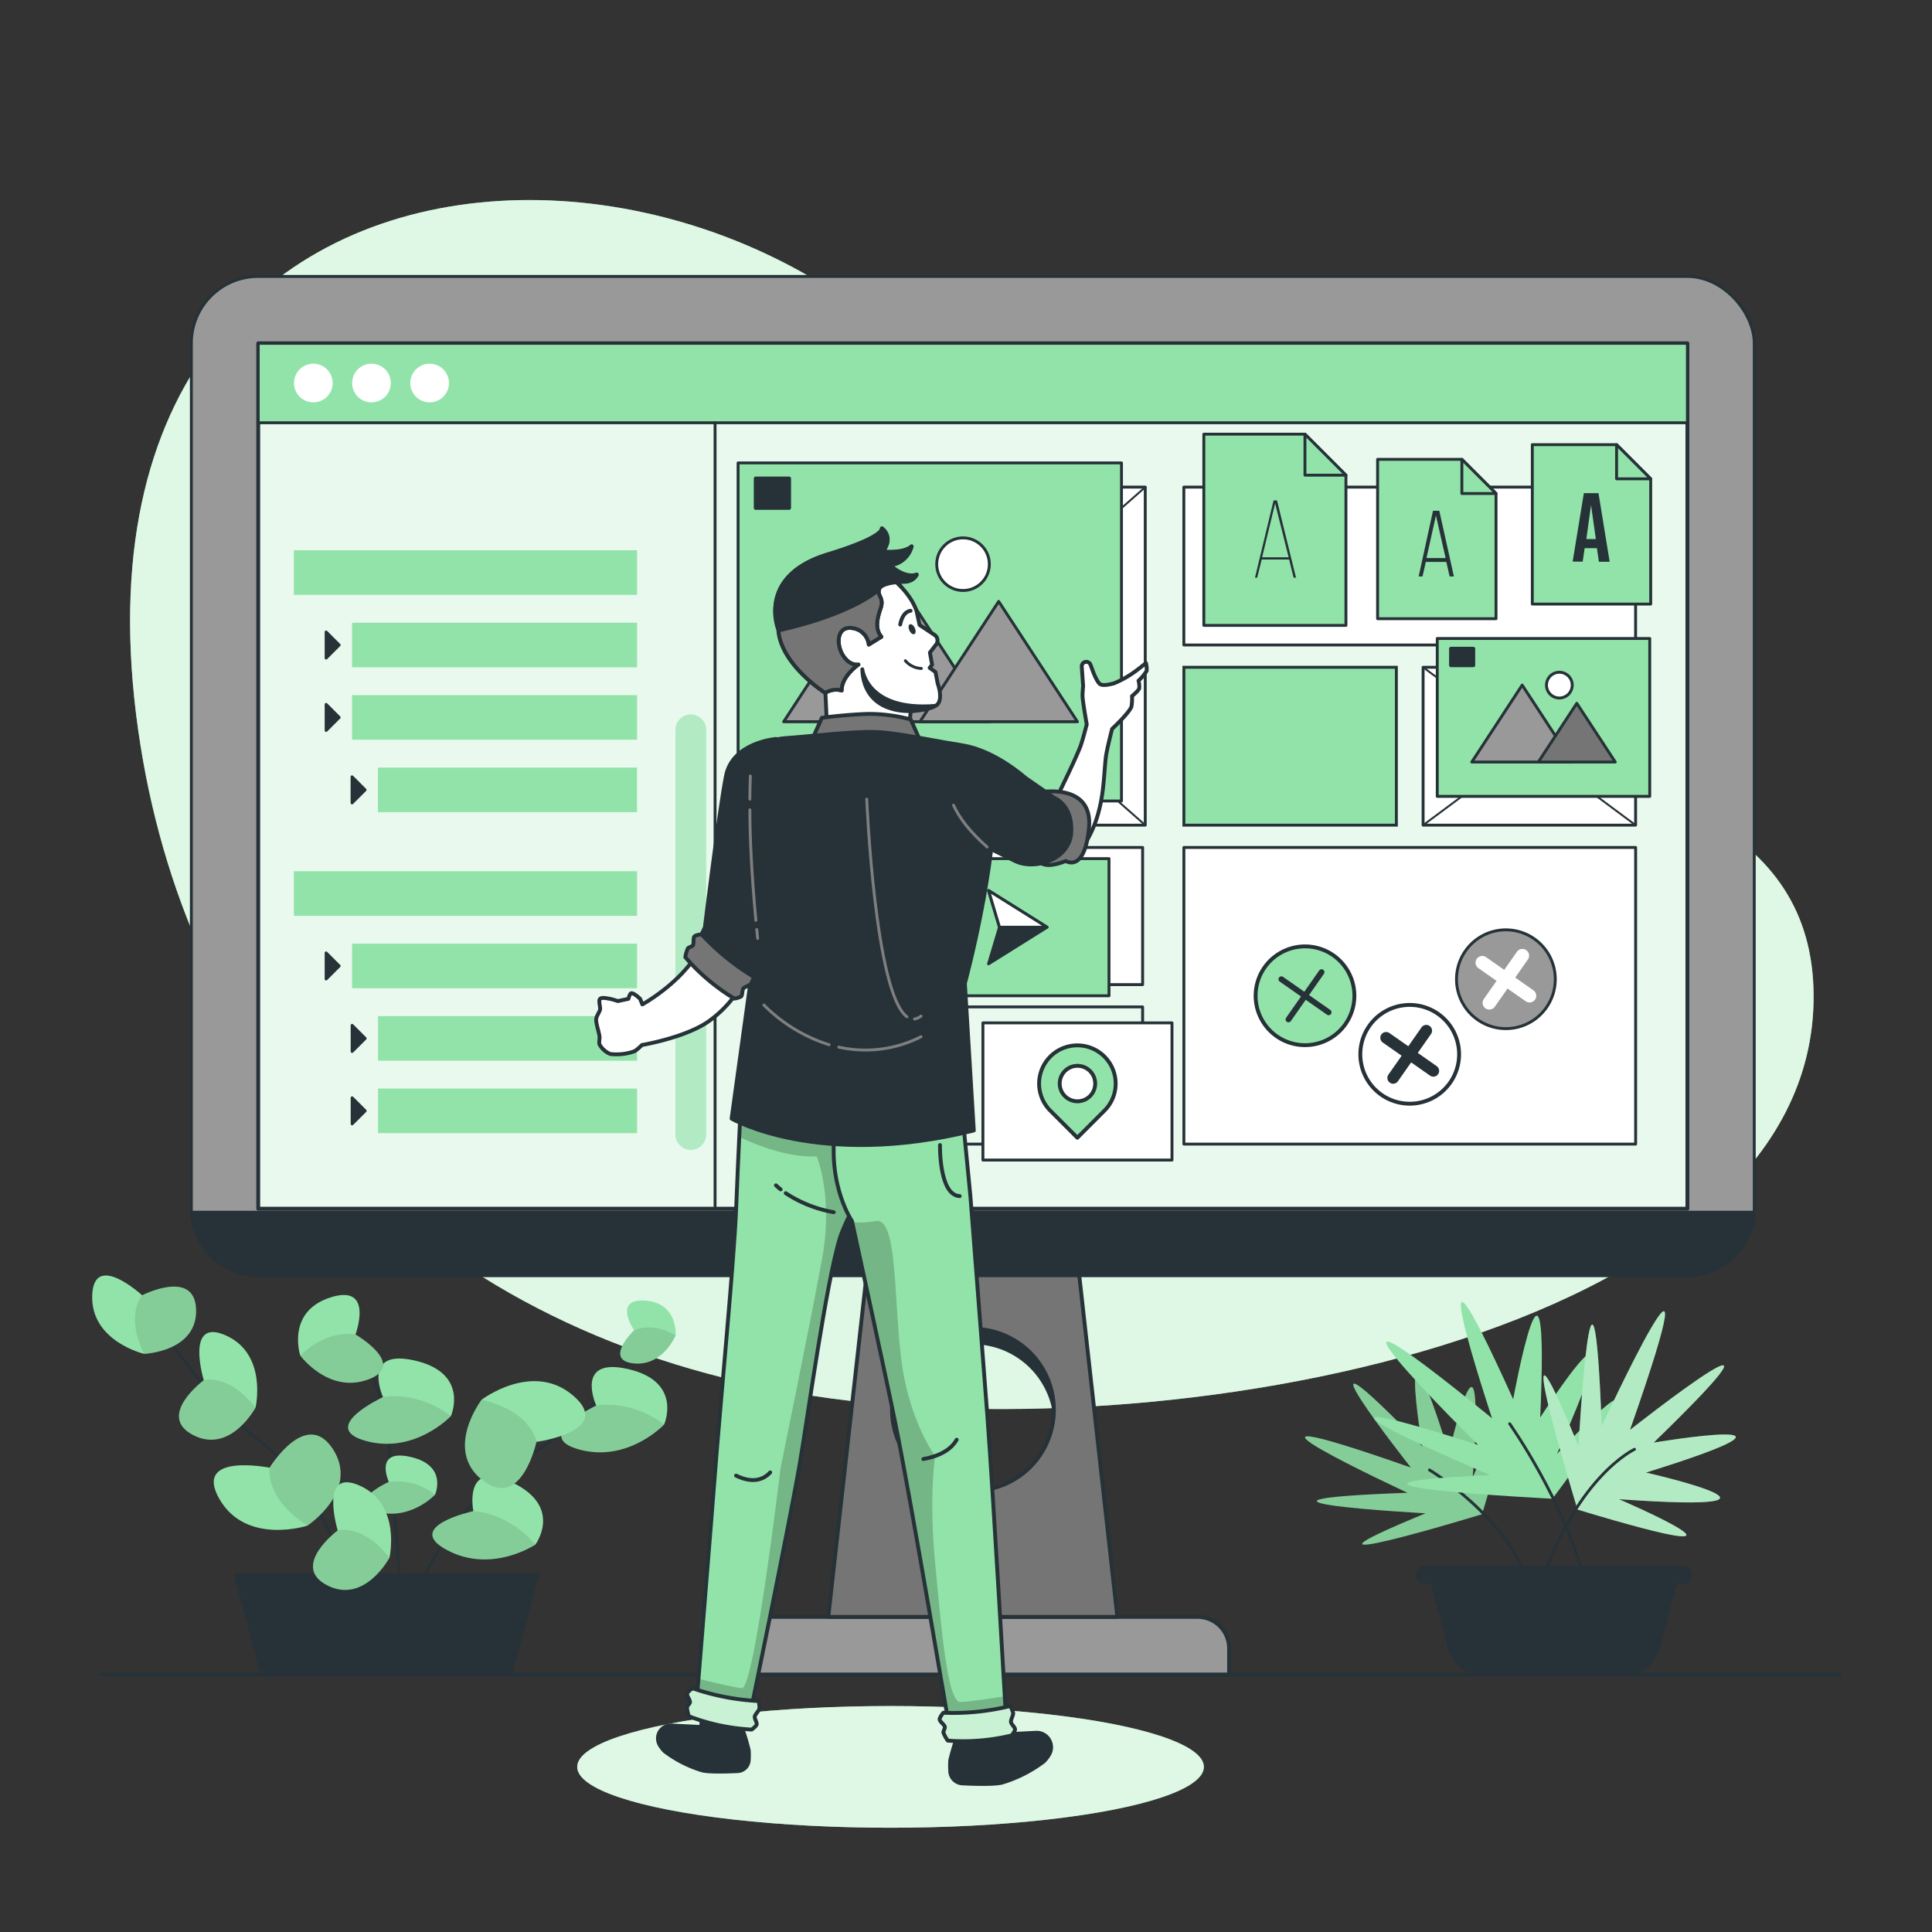 <svg xmlns="http://www.w3.org/2000/svg" xmlns:xlink="http://www.w3.org/1999/xlink" viewBox="0 0 500 500"><rect x="0" y="0" width="500" height="500" fill="#333333" stroke="none"/><defs><clippath id="clip-path"><rect x="66.83" y="88.85" width="369.87" height="223.95" style="fill:#92E3A9;stroke:#263238;stroke-linecap:round;stroke-linejoin:round"></rect></clippath><clippath id="clip-path-2"><path d="M178.8,297.58h0a4,4,0,0,1-4-3.95V188.85a4,4,0,0,1,4-3.95h0a4,4,0,0,1,3.95,3.95V293.63A4,4,0,0,1,178.8,297.58Z" style="fill:#92E3A9"></path></clippath><clippath id="clip-path-3"><path d="M191.65,287.57s-.52,9.61-1.16,25.77c-.48,12.11-4,49.63-5,62.3-1.29,16.75-5.38,66.91-5.38,66.91s5.38,4.62,13.84,1.92c0,0,10.22-49.34,13.08-66,2-11.67,6.84-46.92,10.38-58.23,1.16-3.7,6.54-14,6.54-14V287.57Z" style="fill:#92E3A9;stroke:#263238;stroke-linecap:round;stroke-linejoin:round"></path></clippath><clippath id="clip-path-4"><path d="M217,287.57H249l2.13,21.89s3.33,42.65,4.4,57c1.53,20.24,5,81.14,5,81.14l-14.57,1.15s-10.22-60.61-14.27-80.56C229,355,220.49,316,220.49,316S212.8,304.88,217,287.57Z" style="fill:#92E3A9;stroke:#263238;stroke-linecap:round;stroke-linejoin:round"></path></clippath><clippath id="clip-path-5"><path d="M179.25,436.93a61.94,61.94,0,0,0,17.08,3.3,8,8,0,0,1,.22,1.94c-.13.59-1.13,1.48-1.22,2.07s.63,1.55.49,2.06-1.3,1.31-1.3,1.31a52.92,52.92,0,0,1-16.23-3.44,8.5,8.5,0,0,1-.5-2.36c.06-.36.74-.9.78-1.27.07-.58-.88-1.66-.74-2.23S179.25,436.93,179.25,436.93Z" style="fill:#92E3A9;stroke:#263238;stroke-linecap:round;stroke-linejoin:round"></path></clippath><clippath id="clip-path-6"><path d="M244.14,443.26a61.93,61.93,0,0,0,17.3-1.74,8,8,0,0,1,.77,1.8c.05.6-.66,1.74-.57,2.34s1,1.3,1.05,1.83-.86,1.63-.86,1.63a53.09,53.09,0,0,1-16.54,1.35,8.42,8.42,0,0,1-1.15-2.12c0-.37.45-1.07.38-1.44-.1-.58-1.31-1.34-1.34-1.92S244.14,443.26,244.14,443.26Z" style="fill:#92E3A9;stroke:#263238;stroke-linecap:round;stroke-linejoin:round"></path></clippath></defs><g id="background-simple"><path d="M266.69,137.06C222,19.68,7.08,10.12,36.4,193.16c13.11,81.84,69.54,150,169.5,167.35,94,16.26,264-14.65,263.46-103C468.8,169,294.8,210.83,266.69,137.06Z" style="fill:#92E3A9"></path><path d="M266.69,137.06C222,19.68,7.08,10.12,36.4,193.16c13.11,81.84,69.54,150,169.5,167.35,94,16.26,264-14.65,263.46-103C468.8,169,294.8,210.83,266.69,137.06Z" style="fill:#fff;opacity:0.7"></path></g><g id="Device"><path d="M230.83,368.39a20.94,20.94,0,0,1,41.87,0l3.5-1.24V348.69l-12.41-8.07-18.74-5.48-14.22,8.65-6.26,11.66v11.42Z" style="fill:#263238"></path><path d="M193.61,418.45H309.92a8.17,8.17,0,0,1,8.17,8.17v6.79a0,0,0,0,1,0,0H185.44a0,0,0,0,1,0,0v-6.79A8.17,8.17,0,0,1,193.61,418.45Z" style="fill:#999;stroke:#263238;stroke-linecap:round;stroke-linejoin:round"></path><path d="M278,318.34H225.57L214.36,418.45h74.81Zm-26.2,67.46a20.94,20.94,0,1,1,20.94-20.93A20.93,20.93,0,0,1,251.76,385.8Z" style="fill:#757575;stroke:#263238;stroke-linecap:round;stroke-linejoin:round"></path><rect x="49.52" y="71.54" width="404.48" height="258.56" rx="17.31" style="fill:#999;stroke:#263238;stroke-linecap:round;stroke-linejoin:round;stroke-width:0.75px"></rect><path d="M49.57,313.72A17.29,17.29,0,0,0,66.83,330.1H436.7A17.3,17.3,0,0,0,454,313.72Z" style="fill:#263238;stroke:#263238;stroke-linecap:round;stroke-linejoin:round;stroke-width:0.75px"></path><g id="Window"><rect x="66.83" y="88.85" width="369.87" height="223.95" style="fill:#92E3A9"></rect><g style="clip-path:url(#clip-path)"><rect x="66.83" y="88.85" width="369.87" height="223.95" style="fill:#fff;opacity:0.8"></rect></g><rect x="66.83" y="88.85" width="369.87" height="223.95" style="fill:none;stroke:#263238;stroke-linecap:round;stroke-linejoin:round"></rect><rect x="66.83" y="88.85" width="369.87" height="20.56" style="fill:#92E3A9;stroke:#263238;stroke-linecap:round;stroke-linejoin:round;stroke-width:0.75px"></rect><path d="M86.09,99.13a5,5,0,1,1-5-5A5,5,0,0,1,86.09,99.13Z" style="fill:#fff"></path><path d="M101.14,99.13a5,5,0,1,1-5-5A5,5,0,0,1,101.14,99.13Z" style="fill:#fff"></path><path d="M116.19,99.13a5,5,0,1,1-5-5A5,5,0,0,1,116.19,99.13Z" style="fill:#fff"></path><line x1="185.06" y1="312.79" x2="185.06" y2="109.41" style="fill:none;stroke:#263238;stroke-linecap:round;stroke-linejoin:round;stroke-width:0.75px"></line><path d="M178.8,297.58h0a4,4,0,0,1-4-3.95V188.85a4,4,0,0,1,4-3.95h0a4,4,0,0,1,3.95,3.95V293.63A4,4,0,0,1,178.8,297.58Z" style="fill:#92E3A9"></path><g style="clip-path:url(#clip-path-2)"><path d="M178.8,297.58h0a4,4,0,0,1-4-3.95V188.85a4,4,0,0,1,4-3.95h0a4,4,0,0,1,3.95,3.95V293.63A4,4,0,0,1,178.8,297.58Z" style="fill:#fff;opacity:0.3"></path></g><rect x="76.06" y="142.41" width="88.81" height="11.54" style="fill:#92E3A9"></rect><rect x="91.11" y="161.16" width="73.76" height="11.54" style="fill:#92E3A9"></rect><rect x="91.11" y="179.9" width="73.76" height="11.54" style="fill:#92E3A9"></rect><rect x="97.81" y="198.65" width="67.05" height="11.54" style="fill:#92E3A9"></rect><polygon points="84.4 170.31 84.4 163.55 87.78 166.93 84.4 170.31" style="fill:#263238;stroke:#263238;stroke-linecap:round;stroke-linejoin:round;stroke-width:0.75px"></polygon><polygon points="84.4 189.05 84.4 182.29 87.78 185.67 84.4 189.05" style="fill:#263238;stroke:#263238;stroke-linecap:round;stroke-linejoin:round;stroke-width:0.75px"></polygon><polygon points="91.11 207.8 91.11 201.04 94.49 204.42 91.11 207.8" style="fill:#263238;stroke:#263238;stroke-linecap:round;stroke-linejoin:round;stroke-width:0.75px"></polygon><rect x="76.06" y="225.47" width="88.81" height="11.54" style="fill:#92E3A9"></rect><rect x="91.11" y="244.22" width="73.76" height="11.54" style="fill:#92E3A9"></rect><rect x="97.84" y="262.97" width="67.03" height="11.54" style="fill:#92E3A9"></rect><rect x="97.84" y="281.72" width="67.03" height="11.54" style="fill:#92E3A9"></rect><polygon points="84.4 253.37 84.4 246.61 87.78 249.99 84.4 253.37" style="fill:#263238;stroke:#263238;stroke-linecap:round;stroke-linejoin:round;stroke-width:0.75px"></polygon><polygon points="91.13 272.12 91.13 265.36 94.51 268.74 91.13 272.12" style="fill:#263238;stroke:#263238;stroke-linecap:round;stroke-linejoin:round;stroke-width:0.75px"></polygon><polygon points="91.13 290.86 91.13 284.11 94.51 287.49 91.13 290.86" style="fill:#263238;stroke:#263238;stroke-linecap:round;stroke-linejoin:round;stroke-width:0.75px"></polygon><rect x="306.39" y="126.07" width="116.91" height="40.86" transform="translate(729.68 292.99) rotate(180)" style="fill:#fff;stroke:#263238;stroke-linecap:round;stroke-linejoin:round;stroke-width:0.75px"></rect><rect x="197.17" y="126.07" width="99.22" height="87.49" transform="translate(493.56 339.62) rotate(180)" style="fill:#fff;stroke:#263238;stroke-linecap:round;stroke-linejoin:round;stroke-width:0.75px"></rect><line x1="296.39" y1="213.55" x2="197.17" y2="126.07" style="fill:none;stroke:#263238;stroke-linecap:round;stroke-linejoin:round;stroke-width:0.5px"></line><line x1="197.17" y1="213.55" x2="296.39" y2="126.07" style="fill:none;stroke:#263238;stroke-linecap:round;stroke-linejoin:round;stroke-width:0.5px"></line><rect x="306.39" y="172.69" width="54.99" height="40.86" style="fill:#92E3A9;stroke:#263238;stroke-miterlimit:10;stroke-width:0.75px"></rect><rect x="368.3" y="172.69" width="54.99" height="40.86" style="fill:#fff;stroke:#263238;stroke-linecap:round;stroke-linejoin:round;stroke-width:0.75px"></rect><line x1="423.29" y1="213.55" x2="368.3" y2="172.69" style="fill:none;stroke:#263238;stroke-linecap:round;stroke-linejoin:round;stroke-width:0.5px"></line><line x1="368.3" y1="213.55" x2="423.29" y2="172.69" style="fill:none;stroke:#263238;stroke-linecap:round;stroke-linejoin:round;stroke-width:0.5px"></line><rect x="306.39" y="219.32" width="116.91" height="76.77" style="fill:#fff;stroke:#263238;stroke-linecap:round;stroke-linejoin:round;stroke-width:0.75px"></rect><rect x="246.78" y="219.32" width="48.93" height="35.5" style="fill:#fff;stroke:#263238;stroke-linecap:round;stroke-linejoin:round;stroke-width:0.75px"></rect><rect x="246.78" y="260.59" width="48.93" height="35.5" style="fill:none;stroke:#263238;stroke-linecap:round;stroke-linejoin:round;stroke-width:0.75px"></rect><rect x="371.96" y="165.24" width="54.99" height="40.86" style="fill:#92E3A9;stroke:#263238;stroke-linecap:round;stroke-linejoin:round;stroke-width:0.75px"></rect><rect x="375.52" y="167.89" width="5.76" height="4.28" style="fill:#263238;stroke:#263238;stroke-linecap:round;stroke-linejoin:round"></rect><polygon points="380.9 197.21 393.94 177.3 406.97 197.21 380.9 197.21" style="fill:#999;stroke:#263238;stroke-linecap:round;stroke-linejoin:round;stroke-width:0.75px"></polygon><polygon points="398.12 197.21 408.07 182.01 418.03 197.21 398.12 197.21" style="fill:#757575;stroke:#263238;stroke-linecap:round;stroke-linejoin:round;stroke-width:0.75px"></polygon><path d="M406.89,177.3a3.33,3.33,0,1,1-3.32-3.32A3.33,3.33,0,0,1,406.89,177.3Z" style="fill:#fff;stroke:#263238;stroke-linecap:round;stroke-linejoin:round;stroke-width:0.75px"></path><rect x="238.08" y="222.21" width="48.93" height="35.5" style="fill:#92E3A9;stroke:#263238;stroke-linecap:round;stroke-linejoin:round;stroke-width:0.75px"></rect><polygon points="255.84 230.47 270.98 239.96 255.84 249.44 258.67 239.96 255.84 230.47" style="fill:#263238;stroke:#263238;stroke-linecap:round;stroke-linejoin:round;stroke-width:0.75px"></polygon><polygon points="258.67 239.96 255.84 230.47 270.98 239.96 258.67 239.96" style="fill:#fff;stroke:#263238;stroke-linecap:round;stroke-linejoin:round;stroke-width:0.75px"></polygon><polygon points="418.37 115.08 396.56 115.08 396.56 156.33 427.2 156.33 427.2 123.92 418.37 115.08" style="fill:#92E3A9;stroke:#263238;stroke-linecap:round;stroke-linejoin:round;stroke-width:0.75px"></polygon><polygon points="427.2 123.92 418.37 123.92 418.37 115.08 427.2 123.92" style="fill:#92E3A9;stroke:#263238;stroke-linecap:round;stroke-linejoin:round;stroke-width:0.75px"></polygon><path d="M409.9,127.62h3.79l2.89,17.77h-2.79l-.51-3.53v0h-3.17l-.51,3.48H407ZM413,139.5l-1.24-8.79h0l-1.22,8.79Z" style="fill:#263238"></path><polygon points="378.33 118.88 356.52 118.88 356.52 160.12 387.17 160.12 387.17 127.72 378.33 118.88" style="fill:#92E3A9;stroke:#263238;stroke-linecap:round;stroke-linejoin:round;stroke-width:0.75px"></polygon><polygon points="387.17 127.72 378.33 127.72 378.33 118.88 387.17 127.72" style="fill:#92E3A9;stroke:#263238;stroke-linecap:round;stroke-linejoin:round;stroke-width:0.75px"></polygon><path d="M369,145.42l-.85,3.76h-1l3.71-17h1.63l3.78,17h-1.11l-.85-3.76Zm.17-1h4.95l-2.5-11Z" style="fill:#263238"></path><polygon points="337.72 112.36 311.55 112.36 311.55 161.85 348.33 161.85 348.33 122.97 337.72 112.36" style="fill:#92E3A9;stroke:#263238;stroke-linecap:round;stroke-linejoin:round;stroke-width:0.75px"></polygon><polygon points="348.33 122.97 337.72 122.97 337.72 112.36 348.33 122.97" style="fill:#92E3A9;stroke:#263238;stroke-linecap:round;stroke-linejoin:round;stroke-width:0.75px"></polygon><path d="M326.53,144.8l-1.17,4.7h-.57l4.81-20h.89l4.92,20h-.63l-1.16-4.7Zm.11-.57h6.86L330,130.28Z" style="fill:#263238"></path><rect x="254.38" y="264.72" width="48.93" height="35.5" style="fill:#fff;stroke:#263238;stroke-linecap:round;stroke-linejoin:round;stroke-width:0.75px"></rect><path d="M285.82,273.44a9.87,9.87,0,0,0-14,14l7,7,7-7A9.87,9.87,0,0,0,285.82,273.44Zm-3.73,10.23a4.59,4.59,0,1,1,0-6.49A4.59,4.59,0,0,1,282.09,283.67Z" style="fill:#92E3A9;stroke:#263238;stroke-linecap:round;stroke-linejoin:round"></path><rect x="191.03" y="119.8" width="99.22" height="87.49" transform="translate(481.27 327.09) rotate(180)" style="fill:#92E3A9;stroke:#263238;stroke-linecap:round;stroke-linejoin:round;stroke-width:0.75px"></rect><rect x="195.59" y="123.82" width="8.64" height="7.62" transform="translate(399.81 255.27) rotate(180)" style="fill:#263238;stroke:#263238;stroke-linecap:round;stroke-linejoin:round"></rect><polygon points="202.81 186.78 229.51 146.01 256.2 186.78 202.81 186.78" style="fill:#999;stroke:#263238;stroke-linecap:round;stroke-linejoin:round;stroke-width:0.75px"></polygon><circle cx="249.23" cy="146.01" r="6.81" style="fill:#fff;stroke:#263238;stroke-linecap:round;stroke-linejoin:round;stroke-width:0.75px"></circle><polygon points="238.08 186.78 258.46 155.65 278.84 186.78 238.08 186.78" style="fill:#999;stroke:#263238;stroke-linecap:round;stroke-linejoin:round;stroke-width:0.75px"></polygon><path d="M350.32,255.49a12.78,12.78,0,1,1-14.8-10.37A12.77,12.77,0,0,1,350.32,255.49Z" style="fill:#92E3A9;stroke:#263238;stroke-linecap:round;stroke-linejoin:round"></path><line x1="331.62" y1="253.42" x2="343.85" y2="261.99" style="fill:none;stroke:#263238;stroke-linecap:round;stroke-linejoin:round;stroke-width:1.5px"></line><line x1="342.02" y1="251.59" x2="333.46" y2="263.82" style="fill:none;stroke:#263238;stroke-linecap:round;stroke-linejoin:round;stroke-width:1.5px"></line><path d="M377.42,270.64a12.78,12.78,0,1,1-14.81-10.37A12.78,12.78,0,0,1,377.42,270.64Z" style="fill:#fff;stroke:#263238;stroke-linecap:round;stroke-linejoin:round"></path><line x1="358.72" y1="268.58" x2="370.95" y2="277.14" style="fill:none;stroke:#263238;stroke-linecap:round;stroke-linejoin:round;stroke-width:3px"></line><line x1="369.12" y1="266.74" x2="360.55" y2="278.97" style="fill:none;stroke:#263238;stroke-linecap:round;stroke-linejoin:round;stroke-width:3px"></line><path d="M402.31,251.2a12.78,12.78,0,1,1-14.81-10.36A12.79,12.79,0,0,1,402.31,251.2Z" style="fill:#999;stroke:#263238;stroke-linecap:round;stroke-linejoin:round;stroke-width:0.75px"></path><path d="M395.84,259.44a1.7,1.7,0,0,1-1-.32l-12.23-8.56a1.73,1.73,0,0,1,2-2.84l12.23,8.57a1.73,1.73,0,0,1-1,3.15Z" style="fill:#fff"></path><path d="M385.44,261.27a1.71,1.71,0,0,1-1-.31,1.72,1.72,0,0,1-.43-2.41l8.57-12.23a1.73,1.73,0,1,1,2.83,2l-8.56,12.23A1.75,1.75,0,0,1,385.44,261.27Z" style="fill:#fff"></path></g></g><g id="plant-1"><polygon points="132.21 433.4 67.82 433.4 60.9 407.53 139.13 407.53 132.21 433.4" style="fill:#263238;stroke:#263238;stroke-linecap:round;stroke-linejoin:round;stroke-width:0.75px"></polygon><path d="M91.11,413.3s-5-26-24.28-40.7C51.79,361.1,36,335.14,36,335.14" style="fill:none;stroke:#263238;stroke-linecap:round;stroke-linejoin:round;stroke-width:0.75px"></path><path d="M69.77,379.84s-19.9-4-13,8.08,22.78,6.92,22.78,6.92,13.56-8.95,6.64-19.76S69.77,379.84,69.77,379.84Z" style="fill:#92E3A9"></path><path d="M86.21,375.08c-6.93-10.81-16.44,4.76-16.44,4.76s-1.45,7.79,9.8,15C79.57,394.84,93.13,385.89,86.21,375.08Z" style="opacity:0.1"></path><path d="M36.78,335.22s-12.62-11.63-12.92.16,13.45,15,13.45,15S51,349.82,50.75,339,36.78,335.22,36.78,335.22Z" style="fill:#92E3A9"></path><path d="M50.75,339c-.27-10.85-14-3.76-14-3.76s-4.45,5,.53,15.14C37.31,350.36,51,349.82,50.75,339Z" style="opacity:0.1"></path><path d="M52.74,357.19s-5-16.43,5.78-11.55,7.62,18.63,7.62,18.63S59.67,376.38,50,371.4,52.74,357.19,52.74,357.19Z" style="fill:#92E3A9"></path><path d="M50,371.4c-9.65-5,2.71-14.21,2.71-14.21s6.44-1.82,13.4,7.08C66.14,364.27,59.67,376.38,50,371.4Z" style="opacity:0.1"></path><path d="M107.55,413.3s8.08-23,28.26-35.74,29.06-28.29,29.06-28.29" style="fill:none;stroke:#263238;stroke-linecap:round;stroke-linejoin:round;stroke-width:0.75px"></path><path d="M91.13,346.1s8.09,10.38,9.66,29,3,38.22,3,38.22" style="fill:none;stroke:#263238;stroke-linecap:round;stroke-linejoin:round;stroke-width:0.75px"></path><path d="M99.13,361.56s-5.8-12.73,8.33-9.43,9.24,14.33,9.24,14.33-9.28,9.91-21.94,6.47S99.13,361.56,99.13,361.56Z" style="fill:#92E3A9"></path><path d="M94.76,372.93c-12.66-3.43,4.37-11.37,4.37-11.37s8.72-1.77,17.57,4.9C116.7,366.46,107.42,376.37,94.76,372.93Z" style="opacity:0.1"></path><path d="M154.31,363.76s-5.8-12.72,8.33-9.43,9.24,14.33,9.24,14.33-9.28,9.91-21.94,6.48S154.31,363.76,154.31,363.76Z" style="fill:#92E3A9"></path><path d="M149.94,375.14c-12.66-3.44,4.37-11.38,4.37-11.38s8.72-1.77,17.57,4.9C171.88,368.66,162.6,378.57,149.94,375.14Z" style="opacity:0.1"></path><path d="M122.51,391.08s-2.83-13.7,10.22-7.35,5.83,16,5.83,16-11.24,7.6-22.83,1.45S122.51,391.08,122.51,391.08Z" style="fill:#92E3A9"></path><path d="M115.73,401.2c-11.58-6.15,6.78-10.12,6.78-10.12s8.9.2,16,8.67C138.56,399.75,127.32,407.35,115.73,401.2Z" style="opacity:0.1"></path><path d="M100.62,383.5s-4-8.68,5.68-6.44,6.29,9.77,6.29,9.77-6.32,6.76-15,4.42S100.62,383.5,100.62,383.5Z" style="fill:#92E3A9"></path><path d="M97.64,391.25c-8.63-2.34,3-7.75,3-7.75a16,16,0,0,1,12,3.33S106.27,393.59,97.64,391.25Z" style="opacity:0.1"></path><path d="M92,345.36s4.95-13.27-6.53-9.57-7.77,15-7.77,15,7.29,10,17.59,6.22S92,345.36,92,345.36Z" style="fill:#92E3A9"></path><path d="M95.33,357c10.29-3.81-3.29-11.64-3.29-11.64s-7-1.65-14.3,5.42C77.74,350.78,85,360.82,95.33,357Z" style="opacity:0.1"></path><path d="M164.1,344.27S158.47,336,167,336.6s7.86,9,7.86,9-3.32,8.12-11,7.23S164.1,344.27,164.1,344.27Z" style="fill:#92E3A9"></path><path d="M163.8,352.83c-7.71-.89.3-8.56.3-8.56s4.54-2.31,10.74,1.33C174.84,345.6,171.52,353.72,163.8,352.83Z" style="opacity:0.1"></path><path d="M138.83,373.16s20.12-2.75,9.6-11.9-23.8,1-23.8,1-9.85,12.91.25,20.84S138.83,373.16,138.83,373.16Z" style="fill:#92E3A9"></path><path d="M124.88,383.07c10.1,7.93,14-9.91,14-9.91s-1.2-7.83-14.2-10.93C124.63,362.23,114.78,375.14,124.88,383.07Z" style="opacity:0.1"></path><path d="M87.4,396.07s-5-16.43,5.77-11.56,7.62,18.63,7.62,18.63-6.46,12.11-16.11,7.14S87.4,396.07,87.4,396.07Z" style="fill:#92E3A9"></path><path d="M84.68,410.28c-9.64-5,2.72-14.21,2.72-14.21s6.44-1.83,13.39,7.07C100.79,403.14,94.33,415.25,84.68,410.28Z" style="opacity:0.1"></path></g><g id="plant-2"><path d="M365.14,379.81s-35.44-45,2.94-5.48c0,0-7.29-43.82,6.92,1.74,0,0,9.59-42.36,6.14,6.24,0,0,17.58-40.77,2.41,9.57,0,0-58.66,17.88-14.6-.24,0,0-60.08-3.28-4.68-5.31C364.27,386.33,304,358.37,365.14,379.81Z" style="fill:#92E3A9"></path><path d="M365.14,379.81s-35.44-45,2.94-5.48c0,0-7.29-43.82,6.92,1.74,0,0,9.59-42.36,6.14,6.24,0,0,17.58-40.77,2.41,9.57,0,0-58.66,17.88-14.6-.24,0,0-60.08-3.28-4.68-5.31C364.27,386.33,304,358.37,365.14,379.81Z" style="opacity:0.1"></path><path d="M369.94,380.42s20.18,12.11,25.66,29.42" style="fill:none;stroke:#263238;stroke-linecap:round;stroke-linejoin:round;stroke-width:0.75px"></path><path d="M435.14,405.57h-66a2,2,0,1,0,0,3.93h1.42l4.57,17.06a9.22,9.22,0,0,0,8.91,6.85h36.17a9.22,9.22,0,0,0,8.91-6.85l4.57-17.06h1.42a2,2,0,1,0,0-3.93Z" style="fill:#263238;stroke:#263238;stroke-linecap:round;stroke-linejoin:round;stroke-width:0.75px"></path><path d="M386.14,367.05s-21.38-64.33,5.47-4.92c0,0,9.48-51.7,7,4.72,0,0,27.69-43.31,4.34,9.41,0,0,35.94-38.33-1.17,11.61,0,0-72.47-3.64-16.15-6.12,0,0-65.56-27.77-3.08-7.8C382.55,374,326.69,318.63,386.14,367.05Z" style="fill:#92E3A9"></path><path d="M390.7,368.47s14.42,20.31,19.61,41.37" style="fill:none;stroke:#263238;stroke-linecap:round;stroke-linejoin:round;stroke-width:0.75px"></path><path d="M421.84,370.06s50.43-39.72,6.14,3.28c0,0,49.1-8.17-2,7.76,0,0,47.47,10.75-7,6.89,0,0,45.69,19.7-10.72,2.69,0,0-20-65.73.26-16.36,0,0,3.68-67.32,6-5.24C414.54,369.08,445.87,301.53,421.84,370.06Z" style="fill:#92E3A9"></path><path d="M421.84,370.06s50.43-39.72,6.14,3.28c0,0,49.1-8.17-2,7.76,0,0,47.47,10.75-7,6.89,0,0,45.69,19.7-10.72,2.69,0,0-20-65.73.26-16.36,0,0,3.68-67.32,6-5.24C414.54,369.08,445.87,301.53,421.84,370.06Z" style="fill:#fff;opacity:0.3"></path><path d="M398,412.72c9.07-30.28,25-37.64,25-37.64" style="fill:none;stroke:#263238;stroke-linecap:round;stroke-linejoin:round;stroke-width:0.75px"></path></g><g id="Shadow"><ellipse cx="230.47" cy="457.27" rx="81.09" ry="15.75" style="fill:#92E3A9"></ellipse><ellipse cx="230.47" cy="457.27" rx="81.09" ry="15.75" style="fill:#fff;opacity:0.7"></ellipse></g><g id="Floor"><line x1="26.23" y1="433.41" x2="476.14" y2="433.41" style="fill:none;stroke:#263238;stroke-linecap:round;stroke-linejoin:round"></line></g><g id="Character"><path d="M214,187.59l-.38-8.27s-11.35-7.12-12.12-16.15c0,0-5.95-13.94,12.69-19.61,14.86-4.52,14-6.73,14-6.73s3.18,2.11.24,6c0,0,5.34.57,7.45-1.35a6.41,6.41,0,0,1-5.68,4.81s3.76,3.65,7,2.5c0,0-1.18,2.88-5.88,1.34,0,0,4.36,3.44,5.88,8l.79,3.61,3.87,2.58a1.72,1.72,0,0,1,.41,2.48l-1.61,2.08.57,3.17-.64.79,1.51,1.08.58,3s1.29,3.39.14,5.12-7.14,2-7.14,2l-.65,7.21Z" style="fill:#fff;stroke:#263238;stroke-linecap:round;stroke-linejoin:round"></path><path d="M217.82,178.69c-.07-3.67,4.33-6.7,4.33-6.7s-2.17.5-4-2.38-1.59-7.64,2.38-7.07a4.88,4.88,0,0,1,4.32,4.26l3.25-2c-1.59-1.87-1.23-4.4-.22-7.28s-.93-3.25-.36-5c.44-1.32,3.28-1.73,4.61-1.85-.46-.42-.75-.65-.75-.65,4.7,1.54,5.88-1.34,5.88-1.34-3.27,1.15-7-2.5-7-2.5a6.41,6.41,0,0,0,5.68-4.81c-2.11,1.92-7.45,1.35-7.45,1.35,2.94-3.85-.24-6-.24-6s.82,2.21-14,6.73c-18.64,5.67-12.69,19.61-12.69,19.61.77,9,12.12,16.15,12.12,16.15A5.44,5.44,0,0,1,217.82,178.69Z" style="fill:#263238;stroke:#263238;stroke-linecap:round;stroke-linejoin:round"></path><path d="M235.66,158.07s-2,0-2.69,3.56" style="fill:none;stroke:#263238;stroke-linecap:round;stroke-linejoin:round"></path><path d="M238.45,173a5.77,5.77,0,0,1-4.14-2" style="fill:none;stroke:#263238;stroke-linecap:round;stroke-linejoin:round;stroke-width:0.75px"></path><path d="M223.16,173.21C223.63,185,235.7,184,235.7,184s4.25-.21,6.27-1.31C224.25,184.1,223.16,173.21,223.16,173.21Z" style="fill:#263238;stroke:#263238;stroke-linecap:round;stroke-linejoin:round"></path><path d="M236.74,162.51c.33.69.29,1.4-.09,1.59s-1-.24-1.3-.93-.29-1.41.1-1.59S236.41,161.81,236.74,162.51Z" style="fill:#263238"></path><path d="M245.1,434.2l2.5,15.66a53.59,53.59,0,0,0-1.69,5.77,24.39,24.39,0,0,0,0,2.61,3.31,3.31,0,0,0,3.14,3.3c3.25.16,8.15.3,10.24-.19a34.3,34.3,0,0,0,10.88-5.52,9.22,9.22,0,0,0,1.23-1.57,3.74,3.74,0,0,0,.19-3.82h0a3.7,3.7,0,0,0-3.46-2l-8.51.42-1.25-16.44Z" style="fill:#263238;stroke:#263238;stroke-linecap:round;stroke-linejoin:round"></path><path d="M194.51,433.73l-2.25,14.09a48.49,48.49,0,0,1,1.52,5.19,19.77,19.77,0,0,1,0,2.35,3,3,0,0,1-2.82,3c-2.93.14-7.34.27-9.22-.18a30.78,30.78,0,0,1-9.79-5,8.57,8.57,0,0,1-1.11-1.42,3.37,3.37,0,0,1-.17-3.44h0a3.34,3.34,0,0,1,3.12-1.76l7.66.38,1.12-14.8Z" style="fill:#263238;stroke:#263238;stroke-linecap:round;stroke-linejoin:round"></path><path d="M191.65,287.57s-.52,9.61-1.16,25.77c-.48,12.11-4,49.63-5,62.3-1.29,16.75-5.38,66.91-5.38,66.91s5.38,4.62,13.84,1.92c0,0,10.22-49.34,13.08-66,2-11.67,6.84-46.92,10.38-58.23,1.16-3.7,6.54-14,6.54-14V287.57Z" style="fill:#92E3A9"></path><g style="clip-path:url(#clip-path-3)"><path d="M187.17,292.05s12.94,7.79,24.19,7.21c0,0,4.33,10.39,1.44,26.25S202,380,202,380s-6.82,57.29-10,56.91-12.83-2.83-12.83-2.83l.91,8.45,12.21,2.08,7.07-3.11,16.37-52L219,348.15l5.48-34.43L220,290.47l-23.5-6.21h-8.66Z" style="opacity:0.2"></path></g><path d="M191.65,287.57s-.52,9.61-1.16,25.77c-.48,12.11-4,49.63-5,62.3-1.29,16.75-5.38,66.91-5.38,66.91s5.38,4.62,13.84,1.92c0,0,10.22-49.34,13.08-66,2-11.67,6.84-46.92,10.38-58.23,1.16-3.7,6.54-14,6.54-14V287.57Z" style="fill:none;stroke:#263238;stroke-linecap:round;stroke-linejoin:round"></path><path d="M203.35,308.8a33.12,33.12,0,0,0,12.41,4.92" style="fill:none;stroke:#263238;stroke-linecap:round;stroke-linejoin:round"></path><path d="M200.81,306.76c.37.35.77.7,1.22,1.06" style="fill:none;stroke:#263238;stroke-linecap:round;stroke-linejoin:round"></path><path d="M199.33,381.06c-1.63,1.76-4.37,3-8.84.83" style="fill:none;stroke:#263238;stroke-linecap:round;stroke-linejoin:round"></path><path d="M271.42,210.55s6.54-13,8.23-17.5c.51-1.36,1.6-5.59,1.6-5.59s-1-5.51-1.1-7.37c0-.65.16-2.59.16-2.59l-.35-5a1.17,1.17,0,0,1,.48-1h0a1.18,1.18,0,0,1,1.79.55l.63,1.71s1.05,2.82,1.87,3.31,2.7,0,3.55-.22a25.69,25.69,0,0,0,5-2.73c.87-.57,3.29-2.52,3.29-2.52a6.83,6.83,0,0,1,.19,2,11.45,11.45,0,0,1-2.11,2.55,6.17,6.17,0,0,1,.19,2c-.22.65-1.88,2-1.88,2a11.44,11.44,0,0,1-.15,2.75c-.71,1.76-5,5.74-5,5.74s-1.4,5.44-1.62,7.3c-.76,6.49-.23,16.2-7.31,25.1L272,216.59Z" style="fill:#fff;stroke:#263238;stroke-linecap:round;stroke-linejoin:round"></path><path d="M268.75,205.08s14.26-2.82,13.08,9.23c-1.16,11.73-6,8.51-6,8.51s-6.53,2.84-7.11-.81S268.75,205.08,268.75,205.08Z" style="fill:#757575;stroke:#263238;stroke-linecap:round;stroke-linejoin:round"></path><path d="M210.25,191.24l2.45-5.48s6.49-.86,12-1a41.53,41.53,0,0,1,11,1.44l2.74,6.2Z" style="fill:#757575;stroke:#263238;stroke-linecap:round;stroke-linejoin:round"></path><path d="M217,287.57H249l2.13,21.89s3.33,42.65,4.4,57c1.53,20.24,5,81.14,5,81.14l-14.57,1.15s-10.22-60.61-14.27-80.56C229,355,220.49,316,220.49,316S212.8,304.88,217,287.57Z" style="fill:#92E3A9"></path><g style="clip-path:url(#clip-path-4)"><path d="M220.49,316s.58.91,6.16,0,4.61,18.9,6.53,35.24S242,376.81,242,376.81s-1.61,10.61,0,27.53,3.15,36.34,6.61,36.15,13.08-1.73,13.08-1.73l6.35,3.51-6.35,12.64-21.92-4.24L232.8,440.3l-10.19-73.86-5.39-34.59,1.54-8.26Z" style="opacity:0.2"></path></g><path d="M217,287.57H249l2.13,21.89s3.33,42.65,4.4,57c1.53,20.24,5,81.14,5,81.14l-14.57,1.15s-10.22-60.61-14.27-80.56C229,355,220.49,316,220.49,316S212.8,304.88,217,287.57Z" style="fill:none;stroke:#263238;stroke-linecap:round;stroke-linejoin:round"></path><path d="M189.34,289.5s22.5,13.07,62.68,3.07l-2.31-38.07s8.27-30.19,7.87-51.85c-.1-5.42-4.49-9.21-9.85-10s-15.5-3-20.8-3.2c-5.94-.27-17.71,1.18-23.64,1.57-5.62.37-10.38,4.17-10.59,9.8-.35,8.88-.17,24,2.41,46.9Z" style="fill:#263238;stroke:#263238;stroke-linecap:round;stroke-linejoin:round"></path><path d="M200.81,191.24s-11.18.87-12.91,9.52S182.42,240,182.42,240l-2.31,4.85,12.11,9.57s4.67-6.22,5.48-8.65C200.73,236.7,200.81,191.24,200.81,191.24Z" style="fill:#263238;stroke:#263238;stroke-linecap:round;stroke-linejoin:round"></path><path d="M192.22,254.4a29.71,29.71,0,0,1-8.94,10c-6.05,4.18-17.16,6.05-17.16,6.05a11.31,11.31,0,0,1-1.87,1.59,13.63,13.63,0,0,1-6.35.72,5.76,5.76,0,0,1-2.74-2.45c-.2-.46.05-1.52,0-2-.11-1.19-1-3.5-.86-4.69.07-.64.88-1.74,1-2.38s-.49-2.26,0-2.74,1.95-.09,2.59,0a18.67,18.67,0,0,1,2,.58l2.74-.58s.33-1.33.72-1.44c.66-.18,2.31,1.44,2.31,1.44l.58,1.44s8.94-4.9,13.84-12.54Z" style="fill:#fff;stroke:#263238;stroke-linecap:round;stroke-linejoin:round"></path><path d="M249.51,193s6.93.71,16,8.4l7.5,5.19s4.62,1.73,4.23,8.85-9.61,9.9-14.61,7.35-8.22-3.7-10-6c-2.59-3.36-5.94-11.72-5.77-16C246.92,198.79,249.51,193,249.51,193Z" style="fill:#263238;stroke:#263238;stroke-linecap:round;stroke-linejoin:round"></path><path d="M247.59,372.6c-1.07,1.9-3.44,4.07-8.64,5" style="fill:none;stroke:#263238;stroke-linecap:round;stroke-linejoin:round"></path><path d="M236.67,263.71a3.65,3.65,0,0,0,1.7-.75" style="fill:none;stroke:#7f7f7f;stroke-linecap:round;stroke-linejoin:round;stroke-width:0.75px"></path><path d="M224.31,206.82s2.11,50.27,10.4,56.31" style="fill:none;stroke:#7f7f7f;stroke-linecap:round;stroke-linejoin:round;stroke-width:0.75px"></path><path d="M217.08,271a31.79,31.79,0,0,0,21.29-2.7" style="fill:none;stroke:#7f7f7f;stroke-linecap:round;stroke-linejoin:round;stroke-width:0.75px"></path><path d="M197.7,260.1a41.37,41.37,0,0,0,16.87,10.28" style="fill:none;stroke:#7f7f7f;stroke-linecap:round;stroke-linejoin:round;stroke-width:0.75px"></path><path d="M181.57,241.81a61.8,61.8,0,0,0,13.5,11,7.66,7.66,0,0,1-.72,1.81c-.39.46-1.7.77-2,1.26s-.18,1.66-.54,2a5.11,5.11,0,0,1-1.77.55,52.86,52.86,0,0,1-12.68-10.7,8.38,8.38,0,0,1,.67-2.31c.23-.29,1.08-.45,1.29-.75.33-.48,0-1.88.4-2.32S181.57,241.81,181.57,241.81Z" style="fill:#757575;stroke:#263238;stroke-linecap:round;stroke-linejoin:round"></path><path d="M195.85,240.56c.07.76.15,1.54.23,2.32" style="fill:none;stroke:#7f7f7f;stroke-linecap:round;stroke-linejoin:round;stroke-width:0.75px"></path><path d="M194.07,209.58c0,7.2.44,16.64,1.55,28.61" style="fill:none;stroke:#7f7f7f;stroke-linecap:round;stroke-linejoin:round;stroke-width:0.75px"></path><path d="M194.19,200.82q-.1,2.63-.13,6" style="fill:none;stroke:#7f7f7f;stroke-linecap:round;stroke-linejoin:round;stroke-width:0.75px"></path><path d="M246.77,208.39c1.45,3.14,4.1,6.79,8.7,10.81" style="fill:none;stroke:#7f7f7f;stroke-linecap:round;stroke-linejoin:round;stroke-width:0.75px"></path><path d="M179.25,436.93a61.94,61.94,0,0,0,17.08,3.3,8,8,0,0,1,.22,1.94c-.13.59-1.13,1.48-1.22,2.07s.63,1.55.49,2.06-1.3,1.31-1.3,1.31a52.92,52.92,0,0,1-16.23-3.44,8.5,8.5,0,0,1-.5-2.36c.06-.36.74-.9.78-1.27.07-.58-.88-1.66-.74-2.23S179.25,436.93,179.25,436.93Z" style="fill:#92E3A9"></path><g style="clip-path:url(#clip-path-5)"><path d="M179.25,436.93a61.94,61.94,0,0,0,17.08,3.3,8,8,0,0,1,.22,1.94c-.13.59-1.13,1.48-1.22,2.07s.63,1.55.49,2.06-1.3,1.31-1.3,1.31a52.92,52.92,0,0,1-16.23-3.44,8.5,8.5,0,0,1-.5-2.36c.06-.36.74-.9.78-1.27.07-.58-.88-1.66-.74-2.23S179.25,436.93,179.25,436.93Z" style="fill:#fff;opacity:0.5"></path></g><path d="M179.25,436.93a61.94,61.94,0,0,0,17.08,3.3,8,8,0,0,1,.22,1.94c-.13.59-1.13,1.48-1.22,2.07s.63,1.55.49,2.06-1.3,1.31-1.3,1.31a52.92,52.92,0,0,1-16.23-3.44,8.5,8.5,0,0,1-.5-2.36c.06-.36.74-.9.78-1.27.07-.58-.88-1.66-.74-2.23S179.25,436.93,179.25,436.93Z" style="fill:none;stroke:#263238;stroke-linecap:round;stroke-linejoin:round"></path><path d="M244.14,443.26a61.93,61.93,0,0,0,17.3-1.74,8,8,0,0,1,.77,1.8c.05.6-.66,1.74-.57,2.34s1,1.3,1.05,1.83-.86,1.63-.86,1.63a53.09,53.09,0,0,1-16.54,1.35,8.42,8.42,0,0,1-1.15-2.12c0-.37.45-1.07.38-1.44-.1-.58-1.31-1.34-1.34-1.92S244.14,443.26,244.14,443.26Z" style="fill:#92E3A9"></path><g style="clip-path:url(#clip-path-6)"><path d="M244.14,443.26a61.93,61.93,0,0,0,17.3-1.74,8,8,0,0,1,.77,1.8c.05.6-.66,1.74-.57,2.34s1,1.3,1.05,1.83-.86,1.63-.86,1.63a53.09,53.09,0,0,1-16.54,1.35,8.42,8.42,0,0,1-1.15-2.12c0-.37.45-1.07.38-1.44-.1-.58-1.31-1.34-1.34-1.92S244.14,443.26,244.14,443.26Z" style="fill:#fff;opacity:0.5"></path></g><path d="M244.14,443.26a61.93,61.93,0,0,0,17.3-1.74,8,8,0,0,1,.77,1.8c.05.6-.66,1.74-.57,2.34s1,1.3,1.05,1.83-.86,1.63-.86,1.63a53.09,53.09,0,0,1-16.54,1.35,8.42,8.42,0,0,1-1.15-2.12c0-.37.45-1.07.38-1.44-.1-.58-1.31-1.34-1.34-1.92S244.14,443.26,244.14,443.26Z" style="fill:none;stroke:#263238;stroke-linecap:round;stroke-linejoin:round"></path><path d="M243.27,296.34s-.28,13,5.1,13.21" style="fill:none;stroke:#263238;stroke-linecap:round;stroke-linejoin:round"></path><path d="M201.45,163.17c.77,9,12.12,16.15,12.12,16.15a5.44,5.44,0,0,1,4.25-.63c-.07-3.67,4.33-6.7,4.33-6.7s-2.17.5-4-2.38-1.59-7.64,2.38-7.07a4.88,4.88,0,0,1,4.32,4.26l3.25-2c-1.59-1.87-1.23-4.4-.22-7.28s-.93-3.25-.36-5C227.48,152.59,221.25,158.69,201.45,163.17Z" style="fill:#757575;stroke:#263238;stroke-linecap:round;stroke-linejoin:round"></path></g></svg>